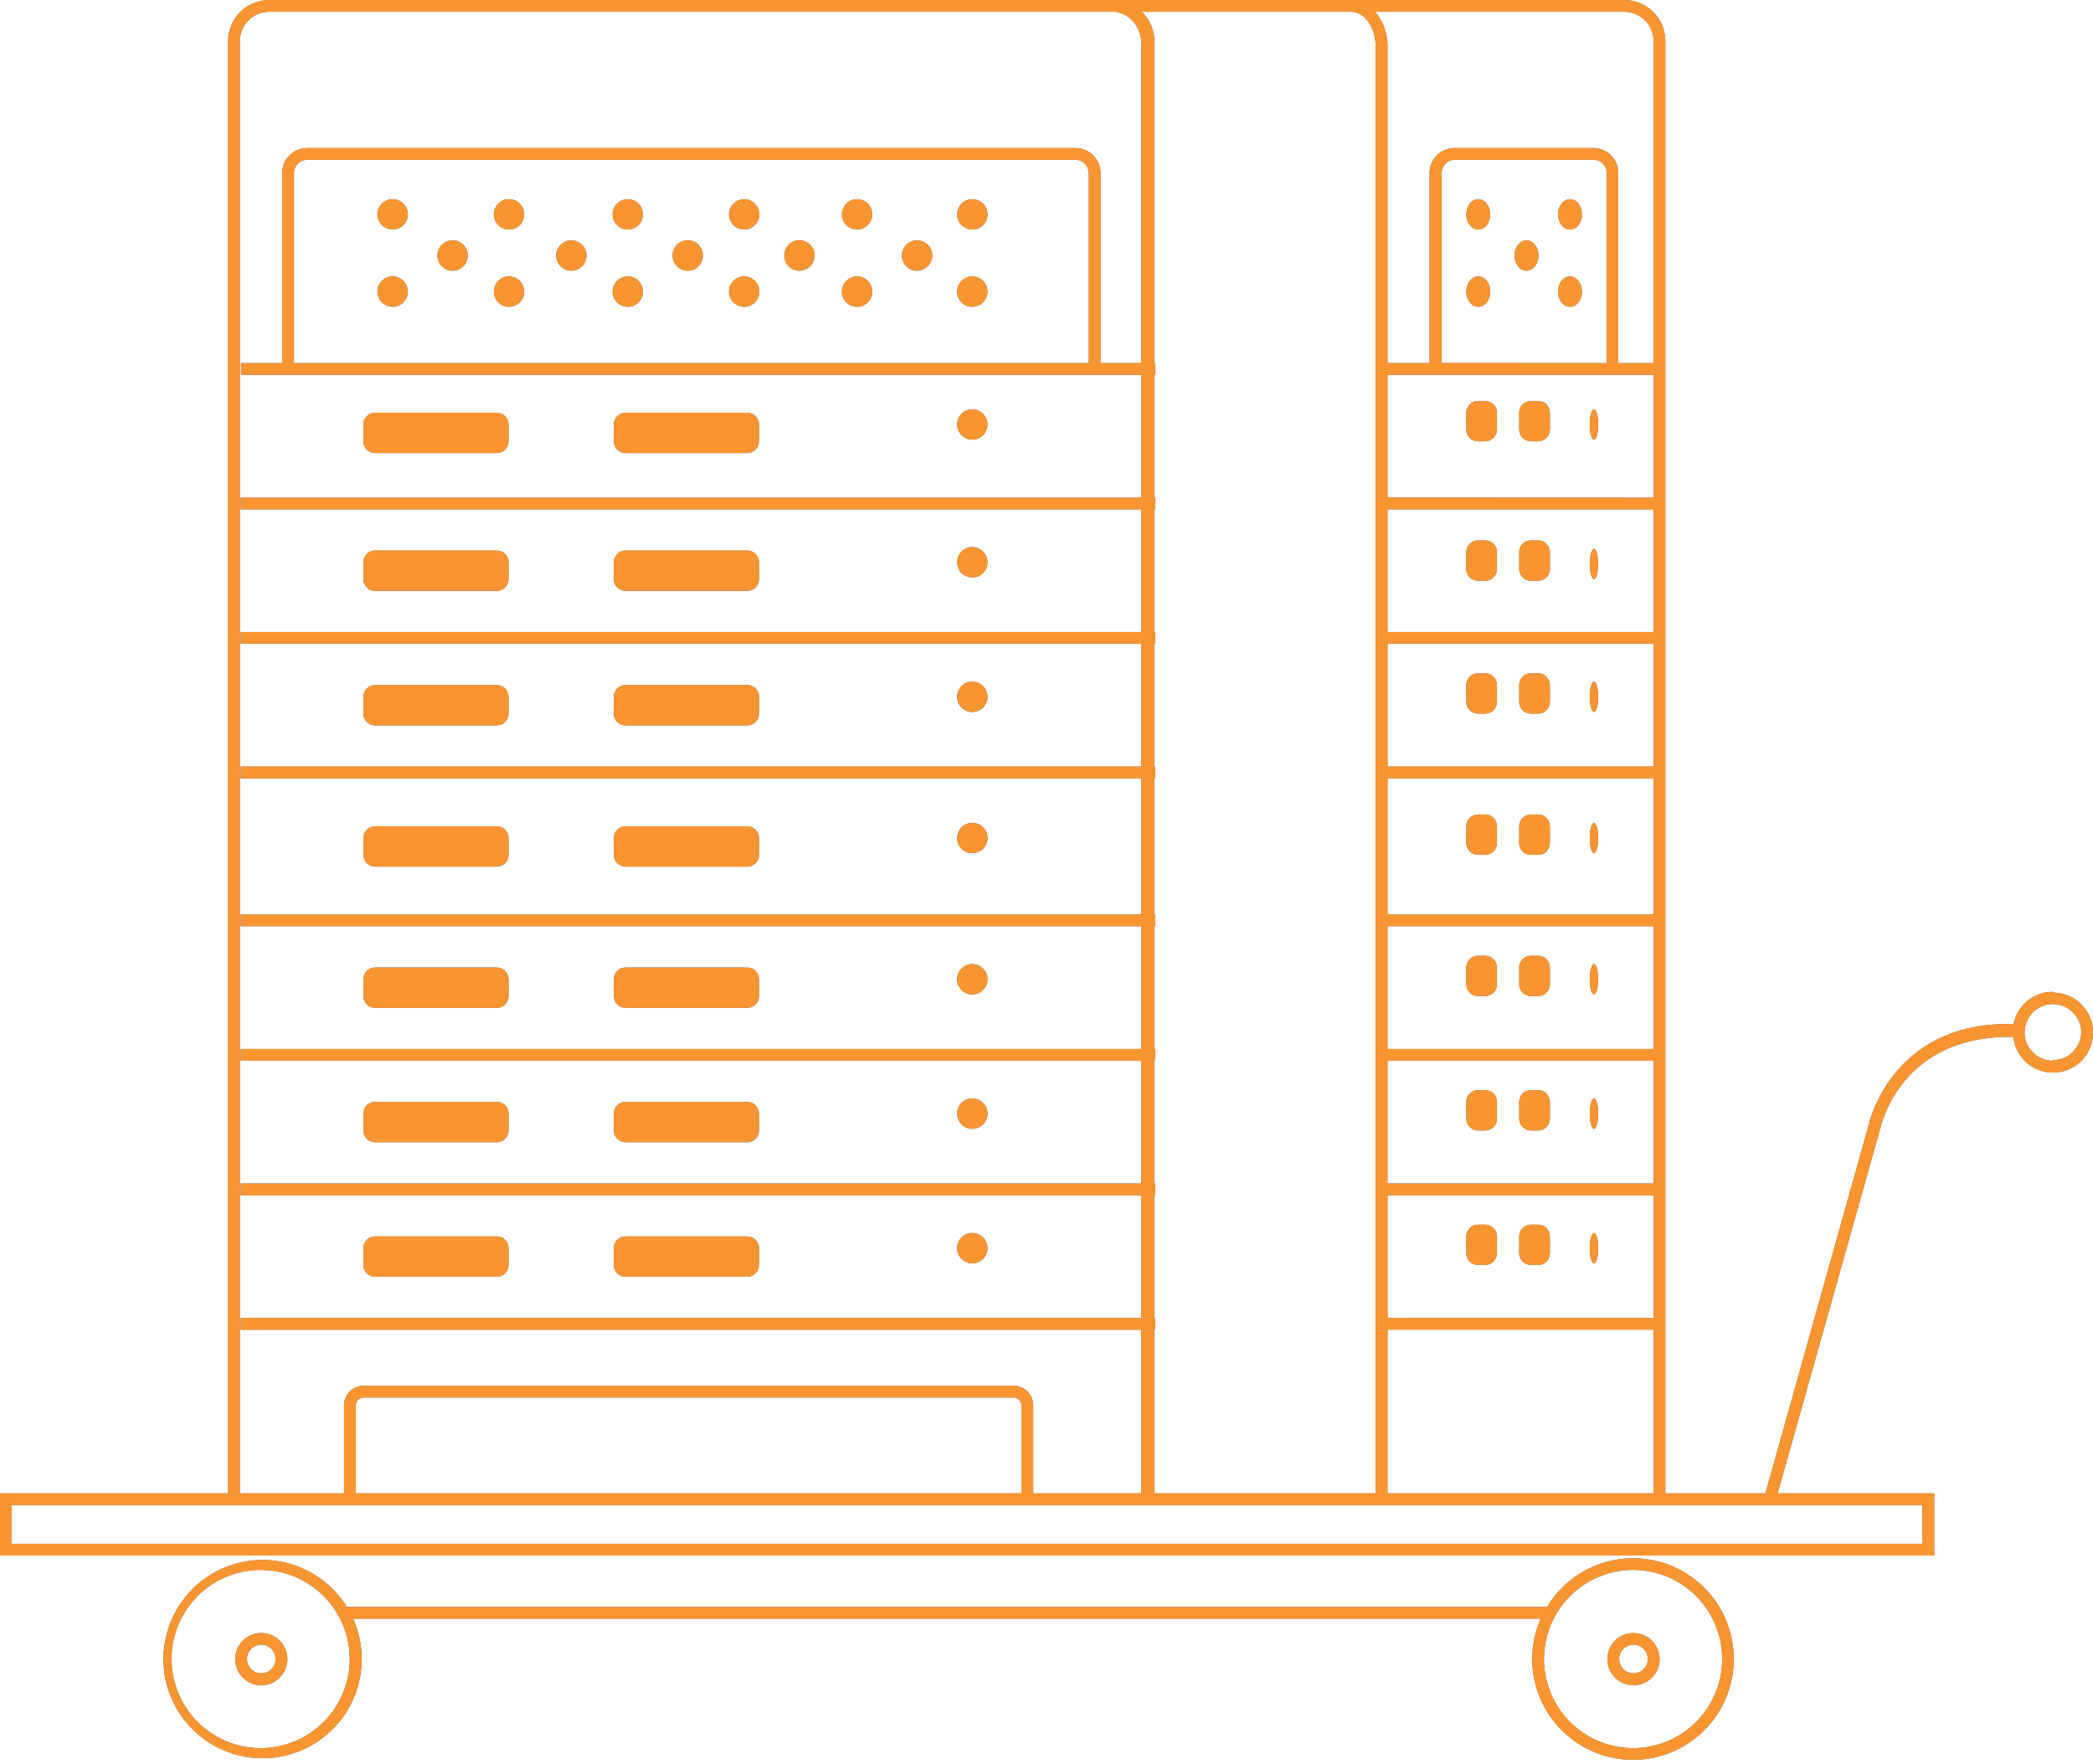 <svg width="178" height="150" viewBox="0 0 178 150" version="1.1" xmlns="http://www.w3.org/2000/svg" xmlns:xlink="http://www.w3.org/1999/xlink">
<title>server</title>
<desc>Created using Figma</desc>
<g id="Canvas" transform="translate(-34374 4365)">
<g id="server">
<g id="Layer 2">
<g id="Layer 1">
<g id="Vector">
<use xlink:href="#path0_fill" transform="translate(34406.1 -4348.06)" fill="#4F5362"/>
<use xlink:href="#path0_fill" transform="translate(34406.1 -4348.06)" fill="#F99531"/>
</g>
<g id="Vector">
<use xlink:href="#path1_fill" transform="translate(34406.1 -4341.49)" fill="#4F5362"/>
<use xlink:href="#path1_fill" transform="translate(34406.1 -4341.49)" fill="#F99531"/>
</g>
<g id="Vector">
<use xlink:href="#path2_fill" transform="translate(34416 -4348.06)" fill="#4F5362"/>
<use xlink:href="#path2_fill" transform="translate(34416 -4348.06)" fill="#F99531"/>
</g>
<g id="Vector">
<use xlink:href="#path3_fill" transform="translate(34416 -4341.49)" fill="#4F5362"/>
<use xlink:href="#path3_fill" transform="translate(34416 -4341.49)" fill="#F99531"/>
</g>
<g id="Vector">
<use xlink:href="#path4_fill" transform="translate(34411.2 -4344.56)" fill="#4F5362"/>
<use xlink:href="#path4_fill" transform="translate(34411.2 -4344.56)" fill="#F99531"/>
</g>
<g id="Vector">
<use xlink:href="#path0_fill" transform="translate(34426.1 -4348.06)" fill="#4F5362"/>
<use xlink:href="#path0_fill" transform="translate(34426.1 -4348.06)" fill="#F99531"/>
</g>
<g id="Vector">
<use xlink:href="#path1_fill" transform="translate(34426.1 -4341.49)" fill="#4F5362"/>
<use xlink:href="#path1_fill" transform="translate(34426.1 -4341.49)" fill="#F99531"/>
</g>
<g id="Vector">
<use xlink:href="#path5_fill" transform="translate(34421.3 -4344.56)" fill="#4F5362"/>
<use xlink:href="#path5_fill" transform="translate(34421.3 -4344.56)" fill="#F99531"/>
</g>
<g id="Vector">
<use xlink:href="#path6_fill" transform="translate(34436 -4348.06)" fill="#4F5362"/>
<use xlink:href="#path6_fill" transform="translate(34436 -4348.06)" fill="#F99531"/>
</g>
<g id="Vector">
<use xlink:href="#path7_fill" transform="translate(34436 -4341.49)" fill="#4F5362"/>
<use xlink:href="#path7_fill" transform="translate(34436 -4341.49)" fill="#F99531"/>
</g>
<g id="Vector">
<use xlink:href="#path8_fill" transform="translate(34431.2 -4344.56)" fill="#4F5362"/>
<use xlink:href="#path8_fill" transform="translate(34431.2 -4344.56)" fill="#F99531"/>
</g>
<g id="Vector">
<use xlink:href="#path9_fill" transform="translate(34445.6 -4348.06)" fill="#4F5362"/>
<use xlink:href="#path9_fill" transform="translate(34445.6 -4348.06)" fill="#F99531"/>
</g>
<g id="Vector">
<use xlink:href="#path10_fill" transform="translate(34445.6 -4341.49)" fill="#4F5362"/>
<use xlink:href="#path10_fill" transform="translate(34445.6 -4341.49)" fill="#F99531"/>
</g>
<g id="Vector">
<use xlink:href="#path11_fill" transform="translate(34440.7 -4344.56)" fill="#4F5362"/>
<use xlink:href="#path11_fill" transform="translate(34440.7 -4344.56)" fill="#F99531"/>
</g>
<g id="Vector">
<use xlink:href="#path12_fill" transform="translate(34455.4 -4348.06)" fill="#4F5362"/>
<use xlink:href="#path12_fill" transform="translate(34455.4 -4348.06)" fill="#F99531"/>
</g>
<g id="Vector">
<use xlink:href="#path13_fill" transform="translate(34455.4 -4341.49)" fill="#4F5362"/>
<use xlink:href="#path13_fill" transform="translate(34455.4 -4341.49)" fill="#F99531"/>
</g>
<g id="Vector">
<use xlink:href="#path14_fill" transform="translate(34455.4 -4330.19)" fill="#4F5362"/>
<use xlink:href="#path14_fill" transform="translate(34455.4 -4330.19)" fill="#F99531"/>
</g>
<g id="Vector">
<use xlink:href="#path15_fill" transform="translate(34450.7 -4344.56)" fill="#4F5362"/>
<use xlink:href="#path15_fill" transform="translate(34450.7 -4344.56)" fill="#F99531"/>
</g>
<g id="Vector">
<use xlink:href="#path16_fill" transform="translate(34498.7 -4348.06)" fill="#4F5362"/>
<use xlink:href="#path16_fill" transform="translate(34498.7 -4348.06)" fill="#F99531"/>
</g>
<g id="Vector">
<use xlink:href="#path17_fill" transform="translate(34498.7 -4341.49)" fill="#4F5362"/>
<use xlink:href="#path17_fill" transform="translate(34498.7 -4341.49)" fill="#F99531"/>
</g>
<g id="Vector">
<use xlink:href="#path18_fill" transform="translate(34506.5 -4348.06)" fill="#4F5362"/>
<use xlink:href="#path18_fill" transform="translate(34506.5 -4348.06)" fill="#F99531"/>
</g>
<g id="Vector">
<use xlink:href="#path19_fill" transform="translate(34506.5 -4341.49)" fill="#4F5362"/>
<use xlink:href="#path19_fill" transform="translate(34506.5 -4341.49)" fill="#F99531"/>
</g>
<g id="Vector">
<use xlink:href="#path20_fill" transform="translate(34502.8 -4344.56)" fill="#4F5362"/>
<use xlink:href="#path20_fill" transform="translate(34502.8 -4344.56)" fill="#F99531"/>
</g>
<g id="Vector">
<use xlink:href="#path21_fill" transform="translate(34404.9 -4329.9)" fill="#4F5362"/>
<use xlink:href="#path21_fill" transform="translate(34404.9 -4329.9)" fill="#F99531"/>
</g>
<g id="Vector">
<use xlink:href="#path22_fill" transform="translate(34426.2 -4329.9)" fill="#4F5362"/>
<use xlink:href="#path22_fill" transform="translate(34426.2 -4329.9)" fill="#F99531"/>
</g>
<g id="Vector">
<use xlink:href="#path23_fill" transform="translate(34509.2 -4330.19)" fill="#4F5362"/>
<use xlink:href="#path23_fill" transform="translate(34509.2 -4330.19)" fill="#F99531"/>
</g>
<g id="Vector">
<use xlink:href="#path24_fill" transform="translate(34498.7 -4330.9)" fill="#4F5362"/>
<use xlink:href="#path24_fill" transform="translate(34498.7 -4330.9)" fill="#F99531"/>
</g>
<g id="Vector">
<use xlink:href="#path25_fill" transform="translate(34503.2 -4330.9)" fill="#4F5362"/>
<use xlink:href="#path25_fill" transform="translate(34503.2 -4330.9)" fill="#F99531"/>
</g>
<g id="Vector">
<use xlink:href="#path26_fill" transform="translate(34509.2 -4318.33)" fill="#4F5362"/>
<use xlink:href="#path26_fill" transform="translate(34509.2 -4318.33)" fill="#F99531"/>
</g>
<g id="Vector">
<use xlink:href="#path27_fill" transform="translate(34498.7 -4319.04)" fill="#4F5362"/>
<use xlink:href="#path27_fill" transform="translate(34498.7 -4319.04)" fill="#F99531"/>
</g>
<g id="Vector">
<use xlink:href="#path28_fill" transform="translate(34503.2 -4319.04)" fill="#4F5362"/>
<use xlink:href="#path28_fill" transform="translate(34503.2 -4319.04)" fill="#F99531"/>
</g>
<g id="Vector">
<use xlink:href="#path29_fill" transform="translate(34509.2 -4307.03)" fill="#4F5362"/>
<use xlink:href="#path29_fill" transform="translate(34509.2 -4307.03)" fill="#F99531"/>
</g>
<g id="Vector">
<use xlink:href="#path30_fill" transform="translate(34498.7 -4307.74)" fill="#4F5362"/>
<use xlink:href="#path30_fill" transform="translate(34498.7 -4307.74)" fill="#F99531"/>
</g>
<g id="Vector">
<use xlink:href="#path31_fill" transform="translate(34503.2 -4307.74)" fill="#4F5362"/>
<use xlink:href="#path31_fill" transform="translate(34503.2 -4307.74)" fill="#F99531"/>
</g>
<g id="Vector">
<use xlink:href="#path32_fill" transform="translate(34509.2 -4295.02)" fill="#4F5362"/>
<use xlink:href="#path32_fill" transform="translate(34509.2 -4295.02)" fill="#F99531"/>
</g>
<g id="Vector">
<use xlink:href="#path33_fill" transform="translate(34498.7 -4295.73)" fill="#4F5362"/>
<use xlink:href="#path33_fill" transform="translate(34498.7 -4295.73)" fill="#F99531"/>
</g>
<g id="Vector">
<use xlink:href="#path34_fill" transform="translate(34503.2 -4295.73)" fill="#4F5362"/>
<use xlink:href="#path34_fill" transform="translate(34503.2 -4295.73)" fill="#F99531"/>
</g>
<g id="Vector">
<use xlink:href="#path35_fill" transform="translate(34509.2 -4283.01)" fill="#4F5362"/>
<use xlink:href="#path35_fill" transform="translate(34509.2 -4283.01)" fill="#F99531"/>
</g>
<g id="Vector">
<use xlink:href="#path36_fill" transform="translate(34498.7 -4283.72)" fill="#4F5362"/>
<use xlink:href="#path36_fill" transform="translate(34498.7 -4283.72)" fill="#F99531"/>
</g>
<g id="Vector">
<use xlink:href="#path37_fill" transform="translate(34503.2 -4283.72)" fill="#4F5362"/>
<use xlink:href="#path37_fill" transform="translate(34503.2 -4283.72)" fill="#F99531"/>
</g>
<g id="Vector">
<use xlink:href="#path26_fill" transform="translate(34509.2 -4271.58)" fill="#4F5362"/>
<use xlink:href="#path26_fill" transform="translate(34509.2 -4271.58)" fill="#F99531"/>
</g>
<g id="Vector">
<use xlink:href="#path27_fill" transform="translate(34498.7 -4272.29)" fill="#4F5362"/>
<use xlink:href="#path27_fill" transform="translate(34498.7 -4272.29)" fill="#F99531"/>
</g>
<g id="Vector">
<use xlink:href="#path28_fill" transform="translate(34503.2 -4272.29)" fill="#4F5362"/>
<use xlink:href="#path28_fill" transform="translate(34503.2 -4272.29)" fill="#F99531"/>
</g>
<g id="Vector">
<use xlink:href="#path38_fill" transform="translate(34509.2 -4260.14)" fill="#4F5362"/>
<use xlink:href="#path38_fill" transform="translate(34509.2 -4260.14)" fill="#F99531"/>
</g>
<g id="Vector">
<use xlink:href="#path39_fill" transform="translate(34498.7 -4260.85)" fill="#4F5362"/>
<use xlink:href="#path39_fill" transform="translate(34498.7 -4260.85)" fill="#F99531"/>
</g>
<g id="Vector">
<use xlink:href="#path40_fill" transform="translate(34503.2 -4260.85)" fill="#4F5362"/>
<use xlink:href="#path40_fill" transform="translate(34503.2 -4260.85)" fill="#F99531"/>
</g>
<g id="Vector">
<use xlink:href="#path41_fill" transform="translate(34455.4 -4318.47)" fill="#4F5362"/>
<use xlink:href="#path41_fill" transform="translate(34455.4 -4318.47)" fill="#F99531"/>
</g>
<g id="Vector">
<use xlink:href="#path42_fill" transform="translate(34404.9 -4318.18)" fill="#4F5362"/>
<use xlink:href="#path42_fill" transform="translate(34404.9 -4318.18)" fill="#F99531"/>
</g>
<g id="Vector">
<use xlink:href="#path43_fill" transform="translate(34426.2 -4318.18)" fill="#4F5362"/>
<use xlink:href="#path43_fill" transform="translate(34426.2 -4318.18)" fill="#F99531"/>
</g>
<g id="Vector">
<use xlink:href="#path44_fill" transform="translate(34455.4 -4307.03)" fill="#4F5362"/>
<use xlink:href="#path44_fill" transform="translate(34455.4 -4307.03)" fill="#F99531"/>
</g>
<g id="Vector">
<use xlink:href="#path45_fill" transform="translate(34404.9 -4306.74)" fill="#4F5362"/>
<use xlink:href="#path45_fill" transform="translate(34404.9 -4306.74)" fill="#F99531"/>
</g>
<g id="Vector">
<use xlink:href="#path46_fill" transform="translate(34426.2 -4306.74)" fill="#4F5362"/>
<use xlink:href="#path46_fill" transform="translate(34426.2 -4306.74)" fill="#F99531"/>
</g>
<g id="Vector">
<use xlink:href="#path47_fill" transform="translate(34455.4 -4295.02)" fill="#4F5362"/>
<use xlink:href="#path47_fill" transform="translate(34455.4 -4295.02)" fill="#F99531"/>
</g>
<g id="Vector">
<use xlink:href="#path48_fill" transform="translate(34404.9 -4294.73)" fill="#4F5362"/>
<use xlink:href="#path48_fill" transform="translate(34404.9 -4294.73)" fill="#F99531"/>
</g>
<g id="Vector">
<use xlink:href="#path49_fill" transform="translate(34426.2 -4294.73)" fill="#4F5362"/>
<use xlink:href="#path49_fill" transform="translate(34426.2 -4294.73)" fill="#F99531"/>
</g>
<g id="Vector">
<use xlink:href="#path50_fill" transform="translate(34455.4 -4283.01)" fill="#4F5362"/>
<use xlink:href="#path50_fill" transform="translate(34455.4 -4283.01)" fill="#F99531"/>
</g>
<g id="Vector">
<use xlink:href="#path51_fill" transform="translate(34404.9 -4282.72)" fill="#4F5362"/>
<use xlink:href="#path51_fill" transform="translate(34404.9 -4282.72)" fill="#F99531"/>
</g>
<g id="Vector">
<use xlink:href="#path52_fill" transform="translate(34426.2 -4282.72)" fill="#4F5362"/>
<use xlink:href="#path52_fill" transform="translate(34426.2 -4282.72)" fill="#F99531"/>
</g>
<g id="Vector">
<use xlink:href="#path53_fill" transform="translate(34455.4 -4271.58)" fill="#4F5362"/>
<use xlink:href="#path53_fill" transform="translate(34455.4 -4271.58)" fill="#F99531"/>
</g>
<g id="Vector">
<use xlink:href="#path54_fill" transform="translate(34404.9 -4271.29)" fill="#4F5362"/>
<use xlink:href="#path54_fill" transform="translate(34404.9 -4271.29)" fill="#F99531"/>
</g>
<g id="Vector">
<use xlink:href="#path55_fill" transform="translate(34426.2 -4271.29)" fill="#4F5362"/>
<use xlink:href="#path55_fill" transform="translate(34426.2 -4271.29)" fill="#F99531"/>
</g>
<g id="Vector">
<use xlink:href="#path56_fill" transform="translate(34455.4 -4260.14)" fill="#4F5362"/>
<use xlink:href="#path56_fill" transform="translate(34455.4 -4260.14)" fill="#F99531"/>
</g>
<g id="Vector">
<use xlink:href="#path57_fill" transform="translate(34404.9 -4259.85)" fill="#4F5362"/>
<use xlink:href="#path57_fill" transform="translate(34404.9 -4259.85)" fill="#F99531"/>
</g>
<g id="Vector">
<use xlink:href="#path58_fill" transform="translate(34426.2 -4259.85)" fill="#4F5362"/>
<use xlink:href="#path58_fill" transform="translate(34426.2 -4259.85)" fill="#F99531"/>
</g>
<g id="Vector">
<use xlink:href="#path59_fill" transform="translate(34394 -4226.12)" fill="#4F5362"/>
<use xlink:href="#path59_fill" transform="translate(34394 -4226.12)" fill="#F99531"/>
</g>
<g id="Vector">
<use xlink:href="#path60_fill" transform="translate(34387.9 -4232.48)" fill="#4F5362"/>
<use xlink:href="#path60_fill" transform="translate(34387.9 -4232.48)" fill="#F99531"/>
</g>
<g id="Vector">
<use xlink:href="#path61_fill" transform="translate(34510.7 -4226.12)" fill="#4F5362"/>
<use xlink:href="#path61_fill" transform="translate(34510.7 -4226.12)" fill="#F99531"/>
</g>
<g id="Vector">
<use xlink:href="#path62_fill" transform="translate(34374 -4365)" fill="#4F5362"/>
<use xlink:href="#path62_fill" transform="translate(34374 -4365)" fill="#F99531"/>
</g>
</g>
</g>
</g>
</g>
<defs>
<path id="path0_fill" d="M 1.29 2.58C 2.002 2.58 2.58 2.002 2.58 1.29C 2.58 0.578 2.002 0 1.29 0C 0.578 0 0 0.578 0 1.29C 0 2.002 0.578 2.58 1.29 2.58Z"/>
<path id="path1_fill" d="M 1.29 2.58C 2.002 2.58 2.58 2.002 2.58 1.29C 2.58 0.578 2.002 0 1.29 0C 0.578 0 0 0.578 0 1.29C 0 2.002 0.578 2.58 1.29 2.58Z"/>
<path id="path2_fill" d="M 1.29 2.58C 2.002 2.58 2.58 2.002 2.58 1.29C 2.58 0.578 2.002 0 1.29 0C 0.578 0 0 0.578 0 1.29C 0 2.002 0.578 2.58 1.29 2.58Z"/>
<path id="path3_fill" d="M 1.29 2.58C 2.002 2.58 2.58 2.002 2.58 1.29C 2.58 0.578 2.002 0 1.29 0C 0.578 0 0 0.578 0 1.29C 0 2.002 0.578 2.58 1.29 2.58Z"/>
<path id="path4_fill" d="M 1.29 2.58C 2.002 2.58 2.58 2.002 2.58 1.29C 2.58 0.578 2.002 0 1.29 0C 0.578 0 0 0.578 0 1.29C 0 2.002 0.578 2.58 1.29 2.58Z"/>
<path id="path5_fill" d="M 1.29 2.58C 2.002 2.58 2.58 2.002 2.58 1.29C 2.58 0.578 2.002 0 1.29 0C 0.578 0 0 0.578 0 1.29C 0 2.002 0.578 2.58 1.29 2.58Z"/>
<path id="path6_fill" d="M 1.29 2.58C 2.002 2.58 2.58 2.002 2.58 1.29C 2.58 0.578 2.002 0 1.29 0C 0.578 0 0 0.578 0 1.29C 0 2.002 0.578 2.58 1.29 2.58Z"/>
<path id="path7_fill" d="M 1.29 2.58C 2.002 2.58 2.58 2.002 2.58 1.29C 2.58 0.578 2.002 0 1.29 0C 0.578 0 0 0.578 0 1.29C 0 2.002 0.578 2.58 1.29 2.58Z"/>
<path id="path8_fill" d="M 1.29 2.58C 2.002 2.58 2.58 2.002 2.58 1.29C 2.58 0.578 2.002 0 1.29 0C 0.578 0 0 0.578 0 1.29C 0 2.002 0.578 2.58 1.29 2.58Z"/>
<path id="path9_fill" d="M 1.29 2.58C 2.002 2.58 2.58 2.002 2.58 1.29C 2.58 0.578 2.002 0 1.29 0C 0.578 0 3.05176e-06 0.578 3.05176e-06 1.29C 3.05176e-06 2.002 0.578 2.58 1.29 2.58Z"/>
<path id="path10_fill" d="M 1.29 2.58C 2.002 2.58 2.58 2.002 2.58 1.29C 2.58 0.578 2.002 0 1.29 0C 0.578 0 3.05176e-06 0.578 3.05176e-06 1.29C 3.05176e-06 2.002 0.578 2.58 1.29 2.58Z"/>
<path id="path11_fill" d="M 1.29 2.58C 2.002 2.58 2.58 2.002 2.58 1.29C 2.58 0.578 2.002 0 1.29 0C 0.578 0 -2.13623e-06 0.578 -2.13623e-06 1.29C -2.13623e-06 2.002 0.578 2.58 1.29 2.58Z"/>
<path id="path12_fill" d="M 1.29 2.58C 2.002 2.58 2.58 2.002 2.58 1.29C 2.58 0.578 2.002 0 1.29 0C 0.578 0 -2.74658e-06 0.578 -2.74658e-06 1.29C -2.74658e-06 2.002 0.578 2.58 1.29 2.58Z"/>
<path id="path13_fill" d="M 1.29 2.58C 2.002 2.58 2.58 2.002 2.58 1.29C 2.58 0.578 2.002 0 1.29 0C 0.578 0 -2.74658e-06 0.578 -2.74658e-06 1.29C -2.74658e-06 2.002 0.578 2.58 1.29 2.58Z"/>
<path id="path14_fill" d="M 1.29 2.58C 2.002 2.58 2.58 2.002 2.58 1.29C 2.58 0.578 2.002 0 1.29 0C 0.578 0 -2.74658e-06 0.578 -2.74658e-06 1.29C -2.74658e-06 2.002 0.578 2.58 1.29 2.58Z"/>
<path id="path15_fill" d="M 1.29 2.58C 2.002 2.58 2.58 2.002 2.58 1.29C 2.58 0.578 2.002 0 1.29 0C 0.578 0 0 0.578 0 1.29C 0 2.002 0.578 2.58 1.29 2.58Z"/>
<path id="path16_fill" d="M 1.02 2.58C 1.583 2.58 2.04 2.002 2.04 1.29C 2.04 0.578 1.583 0 1.02 0C 0.457 0 2.44141e-06 0.578 2.44141e-06 1.29C 2.44141e-06 2.002 0.457 2.58 1.02 2.58Z"/>
<path id="path17_fill" d="M 1.02 2.58C 1.583 2.58 2.04 2.002 2.04 1.29C 2.04 0.578 1.583 0 1.02 0C 0.457 0 2.44141e-06 0.578 2.44141e-06 1.29C 2.44141e-06 2.002 0.457 2.58 1.02 2.58Z"/>
<path id="path18_fill" d="M 1.02 2.58C 1.583 2.58 2.04 2.002 2.04 1.29C 2.04 0.578 1.583 0 1.02 0C 0.457 0 -4.27246e-06 0.578 -4.27246e-06 1.29C -4.27246e-06 2.002 0.457 2.58 1.02 2.58Z"/>
<path id="path19_fill" d="M 1.02 2.58C 1.583 2.58 2.04 2.002 2.04 1.29C 2.04 0.578 1.583 0 1.02 0C 0.457 0 -4.27246e-06 0.578 -4.27246e-06 1.29C -4.27246e-06 2.002 0.457 2.58 1.02 2.58Z"/>
<path id="path20_fill" d="M 1.02 2.58C 1.583 2.58 2.04 2.002 2.04 1.29C 2.04 0.578 1.583 0 1.02 0C 0.457 0 0 0.578 0 1.29C 0 2.002 0.457 2.58 1.02 2.58Z"/>
<path id="path21_fill" d="M 11.35 0L 1 0C 0.448 0 0 0.448 0 1L 0 2.43C 0 2.982 0.448 3.43 1 3.43L 11.35 3.43C 11.902 3.43 12.35 2.982 12.35 2.43L 12.35 1C 12.35 0.448 11.902 0 11.35 0Z"/>
<path id="path22_fill" d="M 11.35 0L 1 0C 0.448 0 0 0.448 0 1L 0 2.43C 0 2.982 0.448 3.43 1 3.43L 11.35 3.43C 11.902 3.43 12.35 2.982 12.35 2.43L 12.35 1C 12.35 0.448 11.902 0 11.35 0Z"/>
<path id="path23_fill" d="M 0.36 2.58C 0.559 2.58 0.72 2.002 0.72 1.29C 0.72 0.578 0.559 0 0.36 0C 0.161 0 -3.05176e-06 0.578 -3.05176e-06 1.29C -3.05176e-06 2.002 0.161 2.58 0.36 2.58Z"/>
<path id="path24_fill" d="M 1.61 0L 1 0C 0.448 0 2.44141e-06 0.448 2.44141e-06 1L 2.44141e-06 2.43C 2.44141e-06 2.982 0.448 3.43 1 3.43L 1.61 3.43C 2.162 3.43 2.61 2.982 2.61 2.43L 2.61 1C 2.61 0.448 2.162 0 1.61 0Z"/>
<path id="path25_fill" d="M 1.61 0L 1 0C 0.448 0 -3.05176e-06 0.448 -3.05176e-06 1L -3.05176e-06 2.43C -3.05176e-06 2.982 0.448 3.43 1 3.43L 1.61 3.43C 2.162 3.43 2.61 2.982 2.61 2.43L 2.61 1C 2.61 0.448 2.162 0 1.61 0Z"/>
<path id="path26_fill" d="M 0.36 2.58C 0.559 2.58 0.72 2.002 0.72 1.29C 0.72 0.578 0.559 0 0.36 0C 0.161 0 -3.05176e-06 0.578 -3.05176e-06 1.29C -3.05176e-06 2.002 0.161 2.58 0.36 2.58Z"/>
<path id="path27_fill" d="M 1.61 0L 1 0C 0.448 0 2.44141e-06 0.448 2.44141e-06 1L 2.44141e-06 2.43C 2.44141e-06 2.982 0.448 3.43 1 3.43L 1.61 3.43C 2.162 3.43 2.61 2.982 2.61 2.43L 2.61 1C 2.61 0.448 2.162 0 1.61 0Z"/>
<path id="path28_fill" d="M 1.61 0L 1 0C 0.448 0 -3.05176e-06 0.448 -3.05176e-06 1L -3.05176e-06 2.43C -3.05176e-06 2.982 0.448 3.43 1 3.43L 1.61 3.43C 2.162 3.43 2.61 2.982 2.61 2.43L 2.61 1C 2.61 0.448 2.162 0 1.61 0Z"/>
<path id="path29_fill" d="M 0.36 2.58C 0.559 2.58 0.72 2.002 0.72 1.29C 0.72 0.578 0.559 0 0.36 0C 0.161 0 -3.05176e-06 0.578 -3.05176e-06 1.29C -3.05176e-06 2.002 0.161 2.58 0.36 2.58Z"/>
<path id="path30_fill" d="M 1.61 0L 1 0C 0.448 0 2.44141e-06 0.448 2.44141e-06 1L 2.44141e-06 2.43C 2.44141e-06 2.982 0.448 3.43 1 3.43L 1.61 3.43C 2.162 3.43 2.61 2.982 2.61 2.43L 2.61 1C 2.61 0.448 2.162 0 1.61 0Z"/>
<path id="path31_fill" d="M 1.61 0L 1 0C 0.448 0 -3.05176e-06 0.448 -3.05176e-06 1L -3.05176e-06 2.43C -3.05176e-06 2.982 0.448 3.43 1 3.43L 1.61 3.43C 2.162 3.43 2.61 2.982 2.61 2.43L 2.61 1C 2.61 0.448 2.162 0 1.61 0Z"/>
<path id="path32_fill" d="M 0.36 2.58C 0.559 2.58 0.72 2.002 0.72 1.29C 0.72 0.578 0.559 3.35693e-06 0.36 3.35693e-06C 0.161 3.35693e-06 -3.05176e-06 0.578 -3.05176e-06 1.29C -3.05176e-06 2.002 0.161 2.58 0.36 2.58Z"/>
<path id="path33_fill" d="M 1.61 -3.35693e-06L 1 -3.35693e-06C 0.448 -3.35693e-06 2.44141e-06 0.448 2.44141e-06 1L 2.44141e-06 2.43C 2.44141e-06 2.982 0.448 3.43 1 3.43L 1.61 3.43C 2.162 3.43 2.61 2.982 2.61 2.43L 2.61 1C 2.61 0.448 2.162 -3.35693e-06 1.61 -3.35693e-06Z"/>
<path id="path34_fill" d="M 1.61 -3.35693e-06L 1 -3.35693e-06C 0.448 -3.35693e-06 -3.05176e-06 0.448 -3.05176e-06 1L -3.05176e-06 2.43C -3.05176e-06 2.982 0.448 3.43 1 3.43L 1.61 3.43C 2.162 3.43 2.61 2.982 2.61 2.43L 2.61 1C 2.61 0.448 2.162 -3.35693e-06 1.61 -3.35693e-06Z"/>
<path id="path35_fill" d="M 0.36 2.58C 0.559 2.58 0.72 2.002 0.72 1.29C 0.72 0.578 0.559 -2.13623e-06 0.36 -2.13623e-06C 0.161 -2.13623e-06 -3.05176e-06 0.578 -3.05176e-06 1.29C -3.05176e-06 2.002 0.161 2.58 0.36 2.58Z"/>
<path id="path36_fill" d="M 1.61 0L 1 0C 0.448 0 2.44141e-06 0.448 2.44141e-06 1L 2.44141e-06 2.43C 2.44141e-06 2.982 0.448 3.43 1 3.43L 1.61 3.43C 2.162 3.43 2.61 2.982 2.61 2.43L 2.61 1C 2.61 0.448 2.162 0 1.61 0Z"/>
<path id="path37_fill" d="M 1.61 0L 1 0C 0.448 0 -3.05176e-06 0.448 -3.05176e-06 1L -3.05176e-06 2.43C -3.05176e-06 2.982 0.448 3.43 1 3.43L 1.61 3.43C 2.162 3.43 2.61 2.982 2.61 2.43L 2.61 1C 2.61 0.448 2.162 0 1.61 0Z"/>
<path id="path38_fill" d="M 0.36 2.58C 0.559 2.58 0.72 2.002 0.72 1.29C 0.72 0.578 0.559 0 0.36 0C 0.161 0 -3.05176e-06 0.578 -3.05176e-06 1.29C -3.05176e-06 2.002 0.161 2.58 0.36 2.58Z"/>
<path id="path39_fill" d="M 1.61 0L 1 0C 0.448 0 2.44141e-06 0.448 2.44141e-06 1L 2.44141e-06 2.43C 2.44141e-06 2.982 0.448 3.43 1 3.43L 1.61 3.43C 2.162 3.43 2.61 2.982 2.61 2.43L 2.61 1C 2.61 0.448 2.162 0 1.61 0Z"/>
<path id="path40_fill" d="M 1.61 0L 1 0C 0.448 0 -3.05176e-06 0.448 -3.05176e-06 1L -3.05176e-06 2.43C -3.05176e-06 2.982 0.448 3.43 1 3.43L 1.61 3.43C 2.162 3.43 2.61 2.982 2.61 2.43L 2.61 1C 2.61 0.448 2.162 0 1.61 0Z"/>
<path id="path41_fill" d="M 1.29 2.58C 2.002 2.58 2.58 2.002 2.58 1.29C 2.58 0.578 2.002 0 1.29 0C 0.578 0 -2.74658e-06 0.578 -2.74658e-06 1.29C -2.74658e-06 2.002 0.578 2.58 1.29 2.58Z"/>
<path id="path42_fill" d="M 11.35 0L 1 0C 0.448 0 0 0.448 0 1L 0 2.43C 0 2.982 0.448 3.43 1 3.43L 11.35 3.43C 11.902 3.43 12.35 2.982 12.35 2.43L 12.35 1C 12.35 0.448 11.902 0 11.35 0Z"/>
<path id="path43_fill" d="M 11.35 0L 1 0C 0.448 0 0 0.448 0 1L 0 2.43C 0 2.982 0.448 3.43 1 3.43L 11.35 3.43C 11.902 3.43 12.35 2.982 12.35 2.43L 12.35 1C 12.35 0.448 11.902 0 11.35 0Z"/>
<path id="path44_fill" d="M 1.29 2.58C 2.002 2.58 2.58 2.002 2.58 1.29C 2.58 0.578 2.002 0 1.29 0C 0.578 0 -2.74658e-06 0.578 -2.74658e-06 1.29C -2.74658e-06 2.002 0.578 2.58 1.29 2.58Z"/>
<path id="path45_fill" d="M 11.35 0L 1 0C 0.448 0 0 0.448 0 1L 0 2.43C 0 2.982 0.448 3.43 1 3.43L 11.35 3.43C 11.902 3.43 12.35 2.982 12.35 2.43L 12.35 1C 12.35 0.448 11.902 0 11.35 0Z"/>
<path id="path46_fill" d="M 11.35 0L 1 0C 0.448 0 0 0.448 0 1L 0 2.43C 0 2.982 0.448 3.43 1 3.43L 11.35 3.43C 11.902 3.43 12.35 2.982 12.35 2.43L 12.35 1C 12.35 0.448 11.902 0 11.35 0Z"/>
<path id="path47_fill" d="M 1.29 2.58C 2.002 2.58 2.58 2.002 2.58 1.29C 2.58 0.578 2.002 3.35693e-06 1.29 3.35693e-06C 0.578 3.35693e-06 -2.74658e-06 0.578 -2.74658e-06 1.29C -2.74658e-06 2.002 0.578 2.58 1.29 2.58Z"/>
<path id="path48_fill" d="M 11.35 -3.35693e-06L 1 -3.35693e-06C 0.448 -3.35693e-06 0 0.448 0 1L 0 2.43C 0 2.982 0.448 3.43 1 3.43L 11.35 3.43C 11.902 3.43 12.35 2.982 12.35 2.43L 12.35 1C 12.35 0.448 11.902 -3.35693e-06 11.35 -3.35693e-06Z"/>
<path id="path49_fill" d="M 11.35 -3.35693e-06L 1 -3.35693e-06C 0.448 -3.35693e-06 0 0.448 0 1L 0 2.43C 0 2.982 0.448 3.43 1 3.43L 11.35 3.43C 11.902 3.43 12.35 2.982 12.35 2.43L 12.35 1C 12.35 0.448 11.902 -3.35693e-06 11.35 -3.35693e-06Z"/>
<path id="path50_fill" d="M 1.29 2.58C 2.002 2.58 2.58 2.002 2.58 1.29C 2.58 0.578 2.002 -2.13623e-06 1.29 -2.13623e-06C 0.578 -2.13623e-06 -2.74658e-06 0.578 -2.74658e-06 1.29C -2.74658e-06 2.002 0.578 2.58 1.29 2.58Z"/>
<path id="path51_fill" d="M 11.35 0L 1 0C 0.448 0 0 0.448 0 1L 0 2.43C 0 2.982 0.448 3.43 1 3.43L 11.35 3.43C 11.902 3.43 12.35 2.982 12.35 2.43L 12.35 1C 12.35 0.448 11.902 0 11.35 0Z"/>
<path id="path52_fill" d="M 11.35 0L 1 0C 0.448 0 0 0.448 0 1L 0 2.43C 0 2.982 0.448 3.43 1 3.43L 11.35 3.43C 11.902 3.43 12.35 2.982 12.35 2.43L 12.35 1C 12.35 0.448 11.902 0 11.35 0Z"/>
<path id="path53_fill" d="M 1.29 2.58C 2.002 2.58 2.58 2.002 2.58 1.29C 2.58 0.578 2.002 0 1.29 0C 0.578 0 -2.74658e-06 0.578 -2.74658e-06 1.29C -2.74658e-06 2.002 0.578 2.58 1.29 2.58Z"/>
<path id="path54_fill" d="M 11.35 0L 1 0C 0.448 0 0 0.448 0 1L 0 2.43C 0 2.982 0.448 3.43 1 3.43L 11.35 3.43C 11.902 3.43 12.35 2.982 12.35 2.43L 12.35 1C 12.35 0.448 11.902 0 11.35 0Z"/>
<path id="path55_fill" d="M 11.35 0L 1 0C 0.448 0 0 0.448 0 1L 0 2.43C 0 2.982 0.448 3.43 1 3.43L 11.35 3.43C 11.902 3.43 12.35 2.982 12.35 2.43L 12.35 1C 12.35 0.448 11.902 0 11.35 0Z"/>
<path id="path56_fill" d="M 1.29 2.58C 2.002 2.58 2.58 2.002 2.58 1.29C 2.58 0.578 2.002 0 1.29 0C 0.578 0 -2.74658e-06 0.578 -2.74658e-06 1.29C -2.74658e-06 2.002 0.578 2.58 1.29 2.58Z"/>
<path id="path57_fill" d="M 11.35 0L 1 0C 0.448 0 0 0.448 0 1L 0 2.43C 0 2.982 0.448 3.43 1 3.43L 11.35 3.43C 11.902 3.43 12.35 2.982 12.35 2.43L 12.35 1C 12.35 0.448 11.902 0 11.35 0Z"/>
<path id="path58_fill" d="M 11.35 0L 1 0C 0.448 0 0 0.448 0 1L 0 2.43C 0 2.982 0.448 3.43 1 3.43L 11.35 3.43C 11.902 3.43 12.35 2.982 12.35 2.43L 12.35 1C 12.35 0.448 11.902 0 11.35 0Z"/>
<path id="path59_fill" d="M 2.22 4.88293e-06C 1.78 9.34179e-06 1.351 0.13 0.986 0.375C 0.62 0.619 0.336 0.967 0.168 1.373C 0 1.779 -0.043 2.226 0.043 2.657C 0.13 3.088 0.342 3.483 0.654 3.793C 0.965 4.103 1.362 4.314 1.793 4.399C 2.224 4.483 2.671 4.438 3.076 4.268C 3.482 4.099 3.828 3.812 4.071 3.446C 4.313 3.08 4.442 2.649 4.44 2.21C 4.437 1.623 4.202 1.061 3.786 0.647C 3.37 0.233 2.807 -1.07291e-06 2.22 4.88293e-06ZM 2.22 3.43C 1.979 3.43 1.743 3.358 1.542 3.224C 1.342 3.09 1.185 2.9 1.093 2.677C 1.001 2.454 0.976 2.209 1.023 1.972C 1.07 1.735 1.187 1.518 1.357 1.347C 1.528 1.177 1.745 1.061 1.982 1.013C 2.219 0.966 2.464 0.991 2.687 1.083C 2.91 1.175 3.1 1.332 3.234 1.532C 3.368 1.733 3.44 1.969 3.44 2.21C 3.44 2.534 3.311 2.844 3.083 3.073C 2.854 3.301 2.544 3.43 2.22 3.43Z"/>
<path id="path60_fill" d="M 124.987 5.05532e-06C 123.514 0.003 122.066 0.385 120.784 1.11C 119.502 1.836 118.428 2.879 117.667 4.14L 15.597 4.14C 14.445 2.281 12.617 0.942 10.496 0.406C 8.376 -0.13 6.131 0.179 4.234 1.267C 2.338 2.355 0.938 4.138 0.331 6.239C -0.276 8.34 -0.043 10.594 0.981 12.527C 2.006 14.459 3.74 15.917 5.82 16.595C 7.899 17.272 10.16 17.114 12.125 16.156C 14.091 15.197 15.607 13.512 16.354 11.457C 17.1 9.402 17.019 7.137 16.127 5.14L 117.127 5.14C 116.388 6.831 116.215 8.716 116.634 10.514C 117.052 12.311 118.04 13.926 119.45 15.117C 120.86 16.308 122.617 17.012 124.459 17.124C 126.302 17.236 128.131 16.751 129.675 15.74C 131.219 14.729 132.396 13.246 133.029 11.513C 133.663 9.779 133.72 7.887 133.192 6.119C 132.664 4.35 131.58 2.799 130.099 1.697C 128.619 0.594 126.822 -0.001 124.977 5.05532e-06L 124.987 5.05532e-06ZM 8.267 16.15C 6.768 16.15 5.302 15.705 4.056 14.873C 2.809 14.04 1.837 12.856 1.264 11.471C 0.69 10.086 0.54 8.562 0.832 7.091C 1.125 5.621 1.847 4.27 2.907 3.21C 3.967 2.15 5.318 1.428 6.788 1.136C 8.258 0.843 9.782 0.993 11.168 1.567C 12.553 2.141 13.736 3.112 14.569 4.359C 15.402 5.605 15.847 7.071 15.847 8.57C 15.844 10.579 15.045 12.506 13.624 13.927C 12.203 15.348 10.276 16.147 8.267 16.15ZM 124.987 16.15C 123.488 16.15 122.022 15.705 120.776 14.873C 119.529 14.04 118.557 12.856 117.984 11.471C 117.41 10.086 117.26 8.562 117.552 7.091C 117.845 5.621 118.567 4.27 119.627 3.21C 120.687 2.15 122.038 1.428 123.508 1.136C 124.978 0.843 126.502 0.993 127.887 1.567C 129.273 2.141 130.456 3.112 131.289 4.359C 132.122 5.605 132.567 7.071 132.567 8.57C 132.564 10.579 131.765 12.506 130.344 13.927C 128.923 15.348 126.996 16.147 124.987 16.15Z"/>
<path id="path61_fill" d="M 2.22 4.88293e-06C 1.78 9.34179e-06 1.351 0.13 0.986 0.375C 0.62 0.619 0.336 0.967 0.168 1.373C 0 1.779 -0.043 2.226 0.043 2.657C 0.13 3.088 0.342 3.483 0.654 3.793C 0.965 4.103 1.362 4.314 1.793 4.399C 2.224 4.483 2.671 4.438 3.076 4.268C 3.482 4.099 3.828 3.812 4.071 3.446C 4.313 3.08 4.442 2.649 4.44 2.21C 4.437 1.623 4.202 1.061 3.786 0.647C 3.37 0.233 2.807 -1.07291e-06 2.22 4.88293e-06ZM 2.22 3.43C 1.979 3.43 1.743 3.358 1.542 3.224C 1.342 3.09 1.185 2.9 1.093 2.677C 1.001 2.454 0.976 2.209 1.023 1.972C 1.071 1.735 1.187 1.518 1.357 1.347C 1.528 1.177 1.745 1.061 1.982 1.013C 2.219 0.966 2.464 0.991 2.687 1.083C 2.91 1.175 3.1 1.332 3.234 1.532C 3.368 1.733 3.44 1.969 3.44 2.21C 3.44 2.534 3.311 2.844 3.083 3.073C 2.854 3.301 2.544 3.43 2.22 3.43Z"/>
<path id="path62_fill" d="M 174.58 84.35C 173.793 84.351 173.03 84.624 172.421 85.124C 171.812 85.623 171.395 86.318 171.24 87.09C 160.79 86.84 158.93 95.64 158.92 95.69L 150.14 127L 141.63 127L 141.63 3.5C 141.63 2.572 141.261 1.681 140.605 1.025C 139.949 0.369 139.058 3.60822e-16 138.13 0L 22.9 0C 21.972 4.44089e-16 21.081 0.369 20.425 1.025C 19.769 1.681 19.4 2.572 19.4 3.5L 19.4 127L 0 127L 0 132.29L 164.5 132.29L 164.5 127L 151.18 127L 159.9 96C 159.97 95.66 161.7 88 171.22 88.18C 171.29 88.834 171.547 89.454 171.962 89.964C 172.377 90.474 172.93 90.853 173.556 91.055C 174.182 91.257 174.853 91.274 175.488 91.102C 176.122 90.931 176.694 90.579 177.133 90.089C 177.572 89.6 177.859 88.993 177.96 88.343C 178.062 87.694 177.972 87.028 177.703 86.429C 177.434 85.829 176.997 85.32 176.444 84.963C 175.892 84.606 175.248 84.418 174.59 84.42L 174.58 84.35ZM 138.13 1C 138.793 1 139.429 1.263 139.898 1.732C 140.367 2.201 140.63 2.837 140.63 3.5L 140.63 30.88L 137.63 30.88L 137.63 14.7C 137.627 14.139 137.403 13.603 137.006 13.207C 136.608 12.812 136.071 12.59 135.51 12.59L 123.7 12.59C 123.139 12.59 122.602 12.812 122.204 13.207C 121.807 13.603 121.583 14.139 121.58 14.7L 121.58 30.88L 118 30.88L 118 3.93C 118.015 2.857 117.638 1.815 116.94 1L 138.13 1ZM 118 112.08L 118 101.65L 140.64 101.65L 140.64 112.09L 118 112.08ZM 140.64 113.08L 140.64 127L 118 127L 118 113.08L 140.64 113.08ZM 118 100.65L 118 90.21L 140.64 90.21L 140.64 100.65L 118 100.65ZM 118 89.21L 118 78.77L 140.64 78.77L 140.64 89.21L 118 89.21ZM 118 77.77L 118 66.19L 140.64 66.19L 140.64 77.77L 118 77.77ZM 118 65.19L 118 54.75L 140.64 54.75L 140.64 65.19L 118 65.19ZM 118 53.75L 118 43.32L 140.64 43.32L 140.64 53.75L 118 53.75ZM 118 42.31L 118 31.88L 140.64 31.88L 140.64 42.32L 118 42.31ZM 122.6 30.87L 122.6 14.7C 122.603 14.405 122.722 14.122 122.932 13.915C 123.141 13.707 123.425 13.59 123.72 13.59L 135.53 13.59C 135.825 13.59 136.109 13.707 136.318 13.915C 136.528 14.122 136.647 14.405 136.65 14.7L 136.65 30.88L 122.6 30.87ZM 114.89 1C 116.05 1 116.99 2.31 116.99 3.93L 116.99 127L 98.17 127L 98.17 113.08L 98.24 113.08L 98.24 112.08L 98.17 112.08L 98.17 101.65L 98.24 101.65L 98.24 100.65L 98.17 100.65L 98.17 90.21L 98.24 90.21L 98.24 89.21L 98.17 89.21L 98.17 78.77L 98.24 78.77L 98.24 77.77L 98.17 77.77L 98.17 66.19L 98.24 66.19L 98.24 65.19L 98.17 65.19L 98.17 54.75L 98.24 54.75L 98.24 53.75L 98.17 53.75L 98.17 43.32L 98.24 43.32L 98.24 42.32L 98.17 42.32L 98.17 31.88L 98.24 31.88L 98.24 30.88L 98.17 30.88L 98.17 3.5C 98.169 3.034 98.075 2.572 97.893 2.143C 97.711 1.713 97.445 1.325 97.11 1L 114.89 1ZM 20.4 3.5C 20.4 2.837 20.663 2.201 21.132 1.732C 21.601 1.263 22.237 1 22.9 1L 94.67 1L 94.92 1L 95.31 1.11C 95.627 1.221 95.918 1.394 96.167 1.619C 96.416 1.844 96.618 2.116 96.76 2.42C 96.967 2.818 97.073 3.261 97.07 3.71L 97.07 30.88L 93.59 30.88L 93.59 14.7C 93.587 14.139 93.363 13.603 92.966 13.207C 92.568 12.812 92.031 12.59 91.47 12.59L 26.08 12.59C 25.526 12.6 24.999 12.827 24.61 13.221C 24.221 13.616 24.003 14.146 24 14.7L 24 30.88L 20.5 30.88L 20.5 31.88L 97.06 31.88L 97.06 42.32L 20.47 42.32L 20.47 43.32L 97.06 43.32L 97.06 53.75L 20.47 53.75L 20.47 54.75L 97.06 54.75L 97.06 65.19L 20.47 65.19L 20.47 66.19L 97.06 66.19L 97.06 77.77L 20.47 77.77L 20.47 78.77L 97.06 78.77L 97.06 89.21L 20.47 89.21L 20.47 90.21L 97.06 90.21L 97.06 100.65L 20.47 100.65L 20.47 101.65L 97.06 101.65L 97.06 112.09L 20.47 112.09L 20.47 113.09L 97.06 113.09L 97.06 127L 87.87 127L 87.87 119.52C 87.87 119.077 87.694 118.652 87.381 118.339C 87.068 118.026 86.643 117.85 86.2 117.85L 30.93 117.85C 30.487 117.85 30.062 118.026 29.749 118.339C 29.436 118.652 29.26 119.077 29.26 119.52L 29.26 127L 20.4 127L 20.4 3.5ZM 92.6 14.7L 92.6 30.88L 25 30.88L 25 14.7C 25.003 14.405 25.122 14.122 25.332 13.915C 25.541 13.707 25.825 13.59 26.12 13.59L 91.48 13.59C 91.774 13.593 92.054 13.71 92.262 13.918C 92.47 14.126 92.587 14.406 92.59 14.7L 92.6 14.7ZM 86.87 119.47L 86.87 127L 30.26 127L 30.26 119.52C 30.26 119.342 30.331 119.172 30.456 119.046C 30.582 118.921 30.752 118.85 30.93 118.85L 86.21 118.85C 86.378 118.852 86.538 118.917 86.661 119.032C 86.783 119.146 86.858 119.303 86.87 119.47ZM 163.5 128L 163.5 131.29L 1 131.29L 1 128L 163.5 128ZM 174.58 90.21C 174.105 90.208 173.642 90.066 173.248 89.802C 172.854 89.537 172.547 89.163 172.365 88.724C 172.183 88.286 172.134 87.804 172.225 87.338C 172.316 86.873 172.542 86.444 172.876 86.106C 173.209 85.769 173.635 85.537 174.099 85.441C 174.564 85.344 175.047 85.386 175.487 85.563C 175.928 85.74 176.306 86.042 176.575 86.433C 176.844 86.824 176.992 87.286 177 87.76C 176.999 88.076 176.935 88.39 176.813 88.681C 176.69 88.973 176.512 89.238 176.287 89.461C 176.062 89.684 175.796 89.861 175.503 89.98C 175.21 90.1 174.896 90.161 174.58 90.16L 174.58 90.21Z"/>
</defs>
</svg>
